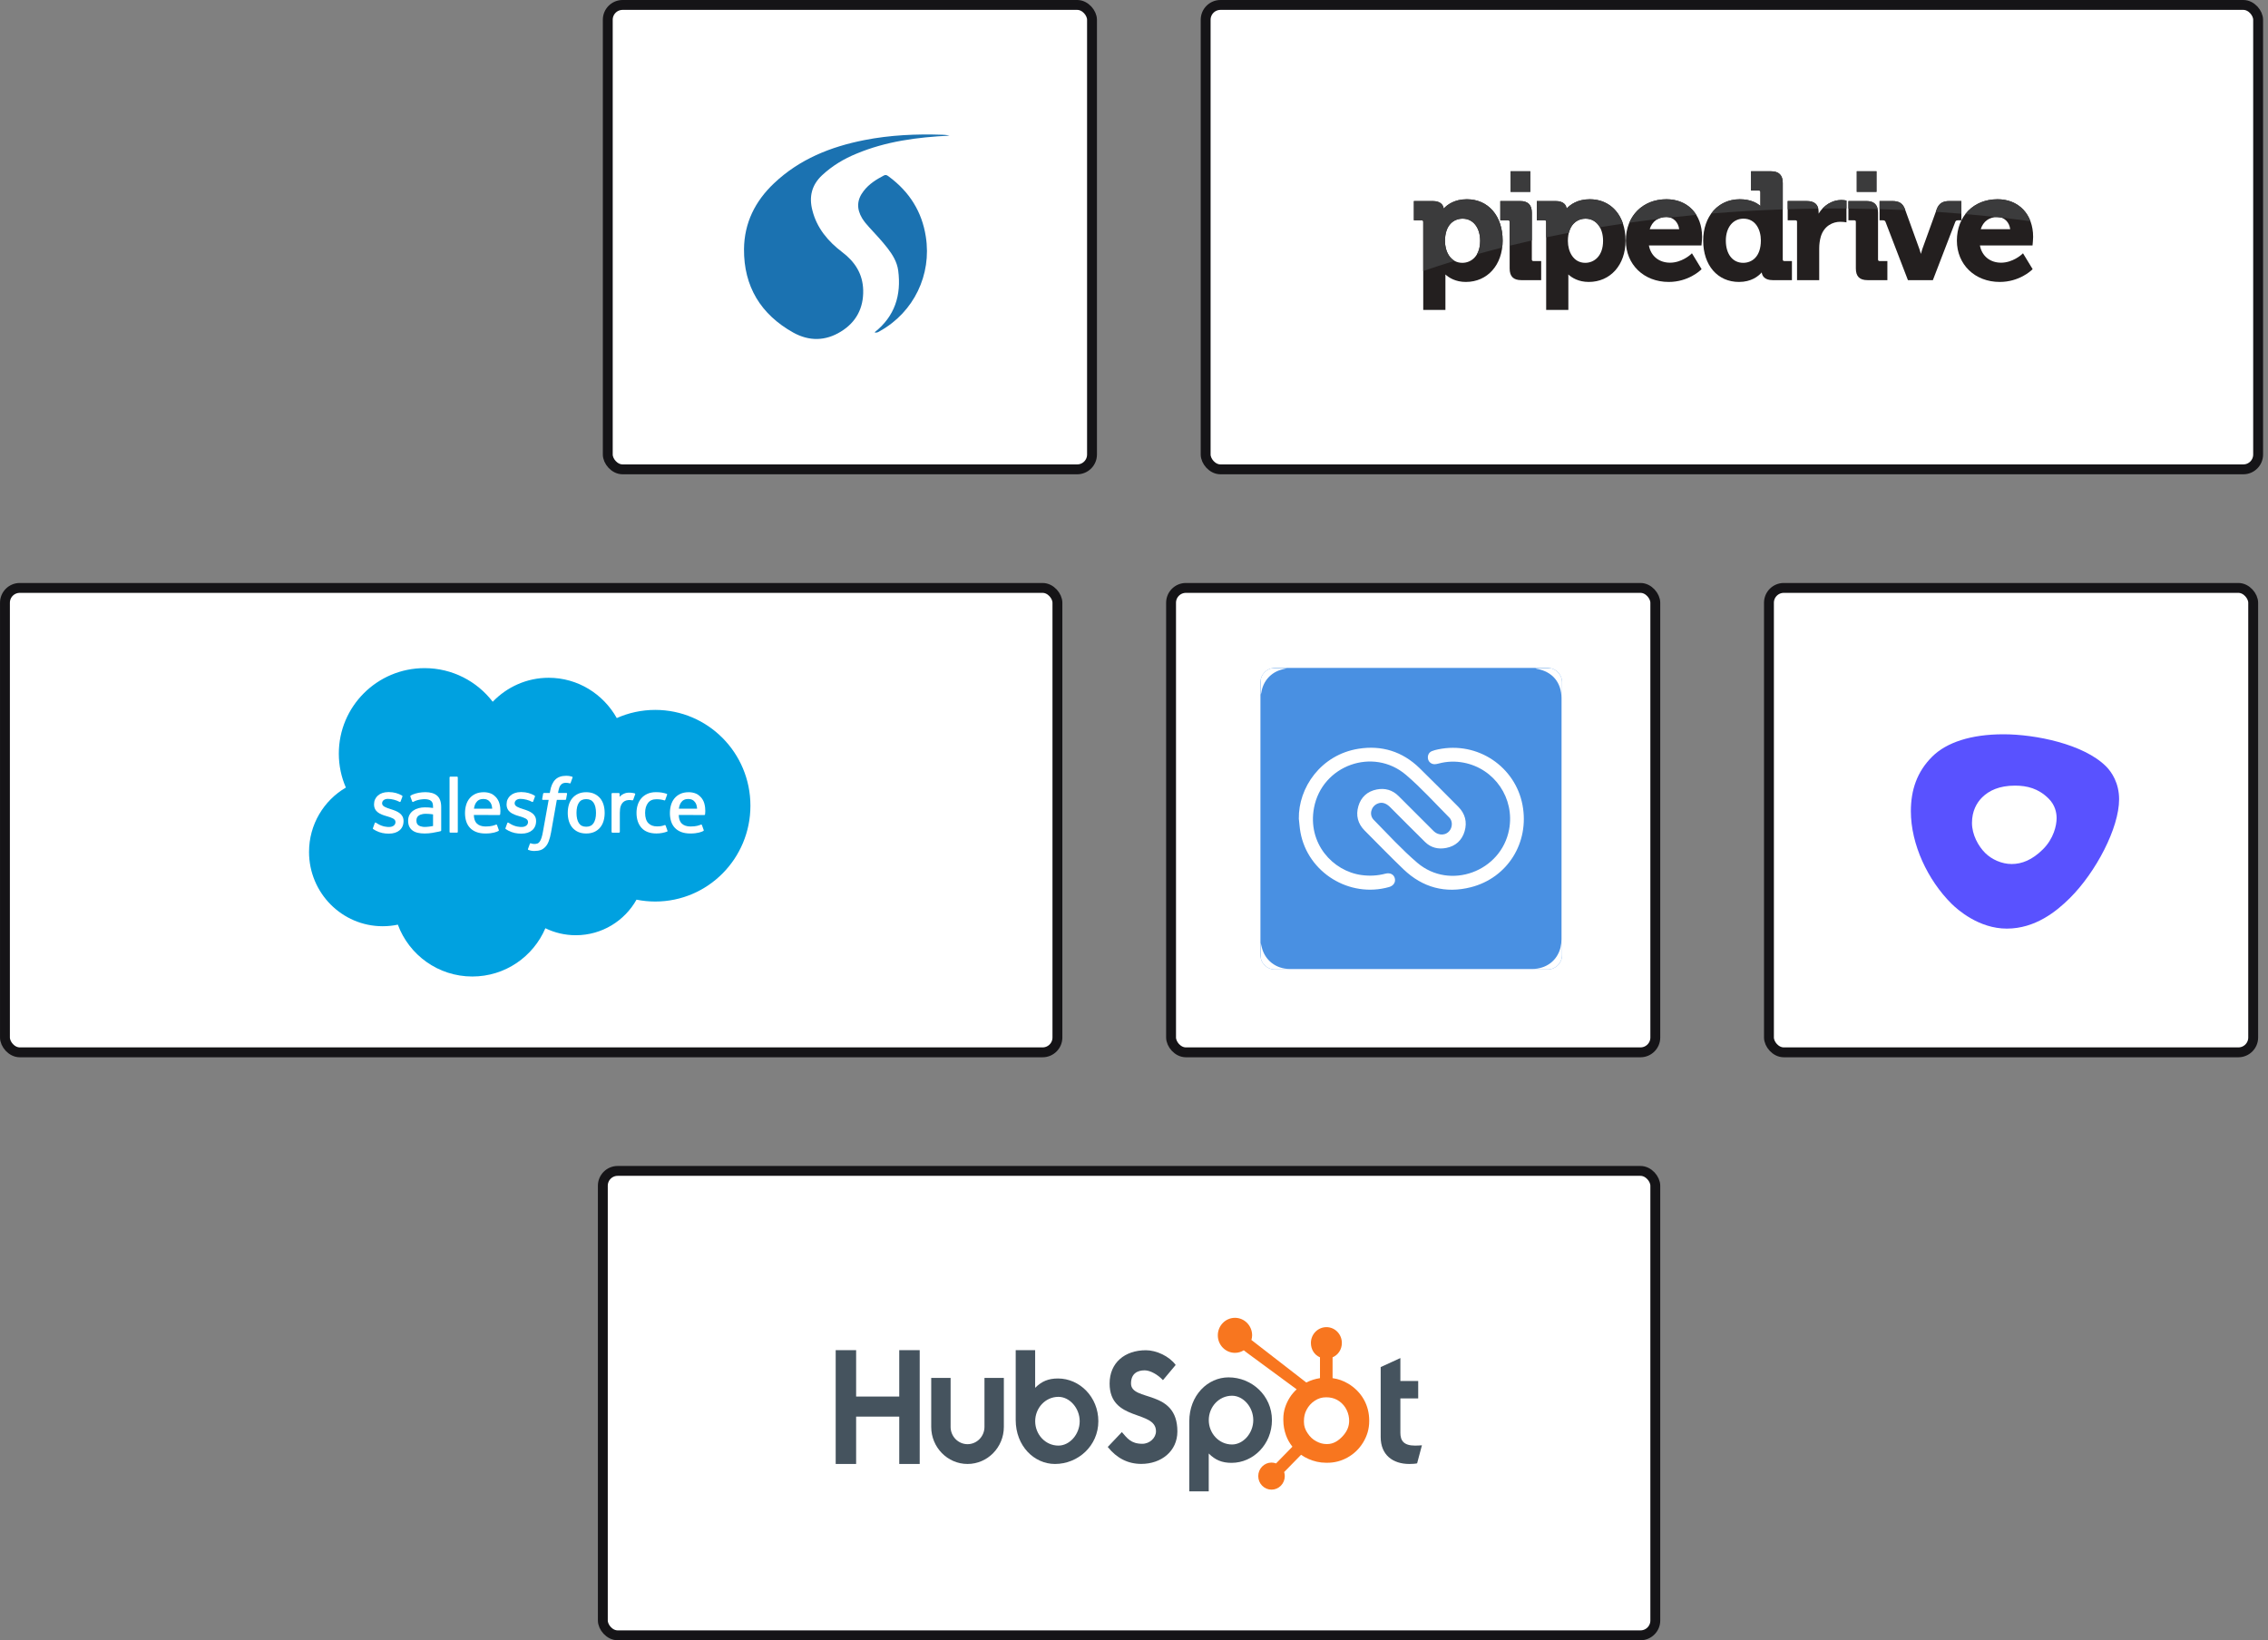 <svg width="459" height="332" viewBox="0 0 459 332" fill="none" xmlns="http://www.w3.org/2000/svg">
<rect x="0" y="0" width="459" height="332" fill="#808080" stroke="none"/>
<rect x="1.002" y="119" width="213" height="94" rx="3" fill="white" stroke="#151417" stroke-width="2"/>
<g clip-path="url(#clip0)">
<path d="M99.716 142.042C102.597 139.045 106.608 137.187 111.043 137.187C116.94 137.187 122.085 140.469 124.824 145.342C127.205 144.28 129.84 143.69 132.613 143.69C143.248 143.69 151.871 152.372 151.871 163.082C151.871 173.793 143.248 182.476 132.613 182.476C131.315 182.476 130.046 182.346 128.82 182.098C126.407 186.395 121.81 189.297 116.533 189.297C114.324 189.297 112.234 188.788 110.374 187.882C107.928 193.625 102.23 197.652 95.589 197.652C88.673 197.652 82.779 193.283 80.517 187.157C79.528 187.366 78.504 187.476 77.453 187.476C69.218 187.476 62.543 180.743 62.543 172.436C62.543 166.87 65.542 162.01 69.998 159.41C69.081 157.302 68.571 154.976 68.571 152.531C68.571 142.978 76.339 135.234 85.921 135.234C91.546 135.234 96.546 137.905 99.716 142.042Z" fill="#00A1E0"/>
<path d="M75.481 167.603C75.425 167.749 75.501 167.779 75.519 167.805C75.687 167.926 75.858 168.014 76.03 168.112C76.941 168.595 77.801 168.736 78.701 168.736C80.533 168.736 81.67 167.763 81.67 166.196V166.166C81.67 164.718 80.386 164.192 79.181 163.812L79.025 163.761C78.116 163.466 77.333 163.212 77.333 162.615V162.584C77.333 162.073 77.791 161.697 78.501 161.697C79.29 161.697 80.226 161.959 80.829 162.291C80.829 162.291 81.006 162.406 81.071 162.234C81.107 162.143 81.412 161.322 81.444 161.233C81.478 161.137 81.417 161.066 81.355 161.027C80.666 160.61 79.715 160.324 78.73 160.324L78.546 160.325C76.869 160.325 75.699 161.336 75.699 162.786V162.816C75.699 164.344 76.99 164.84 78.2 165.185L78.395 165.245C79.277 165.515 80.037 165.748 80.037 166.368V166.398C80.037 166.965 79.543 167.387 78.746 167.387C78.437 167.387 77.451 167.38 76.386 166.708C76.257 166.633 76.182 166.579 76.083 166.519C76.031 166.486 75.9 166.429 75.843 166.602L75.481 167.603Z" fill="white"/>
<path d="M102.305 167.603C102.249 167.749 102.326 167.779 102.344 167.805C102.511 167.926 102.682 168.014 102.854 168.112C103.765 168.595 104.625 168.736 105.525 168.736C107.357 168.736 108.495 167.763 108.495 166.196V166.166C108.495 164.718 107.211 164.192 106.006 163.812L105.849 163.761C104.941 163.466 104.157 163.212 104.157 162.615V162.584C104.157 162.073 104.615 161.697 105.325 161.697C106.114 161.697 107.05 161.959 107.654 162.291C107.654 162.291 107.83 162.406 107.895 162.234C107.931 162.143 108.236 161.322 108.268 161.233C108.303 161.137 108.241 161.066 108.179 161.027C107.491 160.61 106.539 160.324 105.554 160.324L105.371 160.325C103.694 160.325 102.523 161.336 102.523 162.786V162.816C102.523 164.344 103.815 164.84 105.025 165.185L105.219 165.245C106.101 165.515 106.862 165.748 106.862 166.368V166.398C106.862 166.965 106.367 167.387 105.571 167.387C105.261 167.387 104.275 167.38 103.21 166.708C103.082 166.633 103.005 166.581 102.908 166.519C102.875 166.497 102.72 166.438 102.667 166.602L102.305 167.603Z" fill="white"/>
<path d="M120.618 164.535C120.618 165.42 120.453 166.117 120.127 166.61C119.805 167.098 119.318 167.336 118.638 167.336C117.958 167.336 117.473 167.099 117.156 166.61C116.835 166.119 116.672 165.42 116.672 164.535C116.672 163.65 116.835 162.954 117.156 162.467C117.473 161.984 117.958 161.749 118.638 161.749C119.318 161.749 119.805 161.984 120.128 162.467C120.453 162.954 120.618 163.65 120.618 164.535ZM122.148 162.893C121.998 162.386 121.764 161.939 121.452 161.567C121.14 161.194 120.746 160.894 120.277 160.675C119.81 160.458 119.258 160.348 118.638 160.348C118.017 160.348 117.465 160.458 116.998 160.675C116.53 160.894 116.135 161.194 115.822 161.567C115.512 161.941 115.278 162.388 115.126 162.893C114.977 163.398 114.902 163.949 114.902 164.535C114.902 165.12 114.977 165.673 115.126 166.176C115.278 166.681 115.511 167.129 115.824 167.502C116.135 167.875 116.531 168.174 116.998 168.386C117.466 168.598 118.017 168.706 118.638 168.706C119.258 168.706 119.809 168.598 120.277 168.386C120.744 168.174 121.14 167.875 121.452 167.502C121.764 167.13 121.998 166.683 122.148 166.176C122.298 165.671 122.373 165.119 122.373 164.535C122.373 163.95 122.298 163.398 122.148 162.893Z" fill="white"/>
<path d="M134.709 167.099C134.658 166.951 134.514 167.006 134.514 167.006C134.291 167.092 134.055 167.17 133.803 167.21C133.547 167.249 133.266 167.269 132.964 167.269C132.224 167.269 131.636 167.05 131.214 166.615C130.792 166.181 130.555 165.478 130.558 164.528C130.56 163.663 130.769 163.013 131.144 162.517C131.517 162.024 132.085 161.772 132.842 161.772C133.473 161.772 133.954 161.844 134.458 162.003C134.458 162.003 134.579 162.055 134.636 161.897C134.77 161.526 134.869 161.261 135.011 160.853C135.052 160.737 134.953 160.688 134.917 160.674C134.719 160.596 134.251 160.471 133.897 160.417C133.566 160.367 133.179 160.34 132.749 160.34C132.106 160.34 131.534 160.449 131.044 160.668C130.555 160.885 130.14 161.185 129.812 161.558C129.484 161.932 129.234 162.379 129.068 162.884C128.902 163.389 128.818 163.942 128.818 164.528C128.818 165.795 129.161 166.818 129.836 167.568C130.513 168.32 131.53 168.702 132.856 168.702C133.64 168.702 134.444 168.543 135.022 168.316C135.022 168.316 135.132 168.263 135.084 168.134L134.709 167.099Z" fill="white"/>
<path d="M137.386 163.686C137.458 163.195 137.594 162.786 137.804 162.467C138.121 161.983 138.605 161.717 139.284 161.717C139.964 161.717 140.413 161.984 140.735 162.467C140.949 162.786 141.041 163.213 141.078 163.686H137.386ZM142.535 162.605C142.406 162.116 142.084 161.622 141.872 161.396C141.539 161.038 141.213 160.788 140.89 160.648C140.468 160.467 139.961 160.348 139.406 160.348C138.76 160.348 138.173 160.456 137.697 160.68C137.22 160.903 136.819 161.208 136.505 161.588C136.191 161.966 135.954 162.417 135.804 162.929C135.653 163.439 135.576 163.994 135.576 164.579C135.576 165.175 135.655 165.73 135.812 166.23C135.969 166.733 136.221 167.176 136.562 167.543C136.902 167.913 137.34 168.202 137.864 168.404C138.385 168.605 139.017 168.709 139.744 168.708C141.239 168.703 142.026 168.37 142.351 168.191C142.408 168.159 142.463 168.103 142.394 167.943L142.056 166.997C142.005 166.856 141.861 166.908 141.861 166.908C141.491 167.045 140.964 167.291 139.736 167.289C138.933 167.288 138.337 167.051 137.965 166.682C137.582 166.303 137.395 165.747 137.361 164.962L142.539 164.967C142.539 164.967 142.675 164.964 142.689 164.832C142.694 164.776 142.867 163.77 142.535 162.605Z" fill="white"/>
<path d="M95.919 163.686C95.993 163.195 96.127 162.786 96.338 162.467C96.654 161.983 97.138 161.717 97.817 161.717C98.497 161.717 98.946 161.984 99.269 162.467C99.482 162.786 99.575 163.213 99.612 163.686H95.919ZM101.067 162.605C100.937 162.116 100.617 161.622 100.406 161.396C100.072 161.038 99.746 160.788 99.423 160.648C99.001 160.467 98.494 160.348 97.939 160.348C97.294 160.348 96.707 160.456 96.231 160.68C95.753 160.903 95.353 161.208 95.038 161.588C94.724 161.966 94.487 162.417 94.337 162.929C94.187 163.439 94.109 163.994 94.109 164.579C94.109 165.175 94.188 165.73 94.345 166.23C94.503 166.733 94.754 167.176 95.096 167.543C95.435 167.913 95.873 168.202 96.397 168.404C96.918 168.605 97.55 168.709 98.277 168.708C99.772 168.703 100.56 168.37 100.884 168.191C100.941 168.159 100.996 168.103 100.927 167.943L100.59 166.997C100.538 166.856 100.394 166.908 100.394 166.908C100.024 167.045 99.498 167.291 98.268 167.289C97.466 167.288 96.871 167.051 96.498 166.682C96.115 166.303 95.928 165.747 95.895 164.962L101.072 164.967C101.072 164.967 101.209 164.964 101.223 164.832C101.228 164.776 101.401 163.77 101.067 162.605Z" fill="white"/>
<path d="M84.727 167.071C84.525 166.909 84.497 166.869 84.428 166.765C84.326 166.606 84.274 166.38 84.274 166.093C84.274 165.638 84.424 165.311 84.736 165.092C84.732 165.093 85.181 164.704 86.237 164.718C86.979 164.728 87.642 164.838 87.642 164.838V167.188H87.644C87.644 167.188 86.986 167.329 86.245 167.373C85.192 167.437 84.723 167.07 84.727 167.071ZM86.787 163.439C86.577 163.424 86.305 163.415 85.979 163.415C85.535 163.415 85.106 163.471 84.704 163.579C84.299 163.687 83.936 163.856 83.623 164.079C83.308 164.304 83.055 164.591 82.872 164.932C82.689 165.272 82.596 165.673 82.596 166.123C82.596 166.58 82.675 166.978 82.832 167.303C82.99 167.63 83.218 167.902 83.508 168.111C83.796 168.321 84.151 168.475 84.563 168.567C84.969 168.66 85.43 168.707 85.933 168.707C86.464 168.707 86.993 168.664 87.506 168.576C88.014 168.49 88.637 168.364 88.811 168.325C88.982 168.284 89.173 168.232 89.173 168.232C89.302 168.2 89.291 168.063 89.291 168.063L89.289 163.336C89.289 162.3 89.011 161.531 88.466 161.055C87.922 160.58 87.122 160.339 86.087 160.339C85.699 160.339 85.075 160.393 84.7 160.468C84.7 160.468 83.569 160.686 83.103 161.05C83.103 161.05 83.002 161.113 83.058 161.255L83.424 162.239C83.47 162.366 83.593 162.322 83.593 162.322C83.593 162.322 83.633 162.307 83.679 162.281C84.675 161.739 85.935 161.756 85.935 161.756C86.495 161.756 86.925 161.868 87.215 162.09C87.497 162.306 87.641 162.632 87.641 163.321V163.539C87.196 163.476 86.787 163.439 86.787 163.439Z" fill="white"/>
<path d="M128.548 160.776C128.588 160.659 128.505 160.603 128.471 160.59C128.383 160.556 127.943 160.463 127.603 160.442C126.953 160.402 126.591 160.511 126.268 160.656C125.947 160.801 125.591 161.035 125.393 161.3V160.672C125.393 160.584 125.33 160.514 125.244 160.514H123.916C123.83 160.514 123.768 160.584 123.768 160.672V168.381C123.768 168.467 123.839 168.539 123.925 168.539H125.286C125.372 168.539 125.442 168.467 125.442 168.381V164.529C125.442 164.012 125.499 163.497 125.614 163.173C125.726 162.853 125.879 162.596 126.067 162.412C126.257 162.229 126.472 162.101 126.707 162.028C126.947 161.955 127.213 161.93 127.402 161.93C127.673 161.93 127.971 162 127.971 162C128.07 162.012 128.126 161.951 128.159 161.861C128.248 161.624 128.5 160.917 128.548 160.776Z" fill="white"/>
<path d="M115.78 157.203C115.615 157.152 115.464 157.118 115.269 157.081C115.07 157.045 114.833 157.027 114.565 157.027C113.628 157.027 112.89 157.292 112.372 157.812C111.857 158.331 111.507 159.12 111.331 160.157L111.268 160.507H110.092C110.092 160.507 109.95 160.502 109.919 160.657L109.727 161.733C109.713 161.834 109.757 161.899 109.895 161.899H111.039L109.878 168.367C109.788 168.888 109.684 169.316 109.568 169.641C109.455 169.962 109.344 170.202 109.206 170.377C109.074 170.545 108.949 170.669 108.733 170.741C108.555 170.801 108.349 170.829 108.124 170.829C107.999 170.829 107.832 170.809 107.709 170.783C107.587 170.759 107.522 170.733 107.429 170.693C107.429 170.693 107.295 170.642 107.242 170.776C107.2 170.886 106.894 171.723 106.857 171.826C106.822 171.929 106.873 172.009 106.938 172.033C107.09 172.087 107.204 172.122 107.411 172.172C107.699 172.239 107.942 172.243 108.169 172.243C108.645 172.243 109.08 172.176 109.441 172.046C109.802 171.915 110.118 171.688 110.397 171.38C110.699 171.048 110.889 170.7 111.069 170.223C111.249 169.753 111.403 169.169 111.525 168.488L112.692 161.899H114.397C114.397 161.899 114.541 161.904 114.57 161.748L114.763 160.673C114.776 160.57 114.733 160.507 114.594 160.507H112.939C112.948 160.47 113.023 159.888 113.212 159.341C113.294 159.108 113.446 158.919 113.575 158.789C113.702 158.662 113.848 158.572 114.009 158.52C114.173 158.467 114.36 158.441 114.565 158.441C114.72 158.441 114.874 158.459 114.99 158.483C115.15 158.517 115.213 158.535 115.254 158.548C115.424 158.599 115.447 158.549 115.48 158.468L115.875 157.383C115.916 157.266 115.816 157.217 115.78 157.203Z" fill="white"/>
<path d="M92.65 168.381C92.65 168.468 92.588 168.538 92.501 168.538H91.128C91.041 168.538 90.981 168.468 90.981 168.381V157.35C90.981 157.264 91.041 157.194 91.128 157.194H92.501C92.588 157.194 92.65 157.264 92.65 157.35V168.381Z" fill="white"/>
</g>
<rect x="244.002" y="1" width="213" height="94" rx="3" fill="white" stroke="#151417" stroke-width="2"/>
<g clip-path="url(#clip1)">
<path d="M305.707 34.665H309.709V38.834H305.707V34.665Z" fill="#525254"/>
<path d="M375.771 34.665H379.773V38.834H375.771V34.665Z" fill="#525254"/>
<path d="M296.861 40.33C294.339 40.33 292.88 41.45 292.177 42.223C292.093 41.557 291.649 40.693 289.914 40.693H286.148V44.591H287.692C287.953 44.591 288.037 44.674 288.037 44.932V62.734H292.526V56.052C292.526 55.872 292.523 55.704 292.518 55.553C293.219 56.19 294.558 57.067 296.65 57.067C301.038 57.067 304.105 53.627 304.105 48.699C304.105 43.694 301.193 40.33 296.861 40.33ZM295.949 53.199C293.533 53.199 292.435 50.911 292.435 48.79C292.435 45.45 294.282 44.26 296.009 44.26C298.128 44.26 299.554 46.067 299.554 48.759C299.554 51.828 297.742 53.199 295.949 53.199Z" fill="#231F1F"/>
<path d="M310.014 52.496V43.063C310.014 41.468 309.237 40.693 307.645 40.693H303.635V44.591H305.18C305.44 44.591 305.524 44.674 305.524 44.931V54.333C305.524 55.951 306.277 56.703 307.888 56.703H311.904V52.839H310.359C310.11 52.839 310.014 52.741 310.014 52.496Z" fill="#231F1F"/>
<path d="M321.74 40.33C319.217 40.33 317.76 41.45 317.053 42.223C316.97 41.557 316.528 40.693 314.794 40.693H311.025V44.591H312.57C312.831 44.591 312.915 44.674 312.915 44.932V62.734H317.406V56.052C317.406 55.872 317.401 55.704 317.395 55.553C318.094 56.19 319.437 57.067 321.528 57.067C325.916 57.067 328.982 53.627 328.982 48.699C328.982 43.694 326.072 40.33 321.74 40.33ZM320.824 53.199C318.414 53.199 317.312 50.911 317.312 48.79C317.312 45.45 319.159 44.26 320.888 44.26C323.007 44.26 324.431 46.067 324.431 48.759C324.431 51.828 322.622 53.199 320.824 53.199Z" fill="#231F1F"/>
<path d="M337.258 40.33C332.422 40.33 329.041 43.773 329.041 48.699C329.041 53.547 332.69 57.067 337.717 57.067C341.672 57.067 344.089 54.751 344.191 54.653L344.371 54.477L342.416 51.267L342.126 51.539C342.107 51.553 340.333 53.17 337.989 53.17C335.74 53.17 334.093 51.812 333.705 49.682H344.349L344.374 49.391C344.381 49.351 344.47 48.406 344.47 47.945C344.47 43.391 341.572 40.33 337.258 40.33ZM333.872 46.388C334.359 44.817 335.576 43.926 337.258 43.926C338.609 43.926 339.651 44.943 339.833 46.388H333.872Z" fill="#231F1F"/>
<path d="M360.796 52.496V37.035C360.796 35.441 360.008 34.665 358.396 34.665H354.384V38.564H355.929C356.189 38.564 356.275 38.647 356.275 38.905V41.7C355.612 41.108 354.318 40.33 352.091 40.33C347.735 40.33 344.695 43.773 344.695 48.699C344.695 53.705 347.608 57.067 351.939 57.067C354.416 57.067 355.843 55.929 356.54 55.138C356.631 55.829 357.083 56.703 358.763 56.703H362.652V52.839H361.14C360.891 52.839 360.796 52.741 360.796 52.496ZM352.791 53.199C350.656 53.199 349.275 51.432 349.275 48.699C349.275 46.043 350.712 44.26 352.852 44.26C355.278 44.26 356.366 46.472 356.366 48.67C356.366 52.011 354.518 53.199 352.791 53.199Z" fill="#231F1F"/>
<path d="M372.662 40.481C370.794 40.481 369.074 41.547 368.055 43.246V42.881C368.055 41.43 367.245 40.692 365.656 40.692H361.797V44.591H363.34C363.6 44.591 363.686 44.673 363.686 44.932V56.704H368.174V50.296C368.174 49.452 368.283 48.639 368.495 47.889C369.17 45.679 370.966 44.892 372.418 44.892C372.933 44.892 373.309 44.946 373.314 44.948L373.689 45.004V40.59L373.416 40.545C373.402 40.542 373.022 40.481 372.662 40.481Z" fill="#231F1F"/>
<path d="M380.078 52.496V43.063C380.078 41.468 379.306 40.693 377.713 40.693H374.084V44.591H375.244C375.506 44.591 375.589 44.674 375.589 44.931V54.333C375.589 55.951 376.342 56.703 377.957 56.703H381.969V52.839H380.424C380.175 52.839 380.078 52.741 380.078 52.496Z" fill="#231F1F"/>
<path d="M396.945 44.591V40.693H394.55C393.151 40.693 392.4 41.172 391.957 42.351L389.031 50.435C388.93 50.735 388.835 51.071 388.754 51.393C388.669 51.069 388.568 50.729 388.457 50.429L385.531 42.348C385.082 41.157 384.357 40.693 382.938 40.693H380.393V44.591H381.054C381.403 44.591 381.516 44.709 381.6 44.926L386.129 56.703H391.176L395.706 44.926C395.789 44.709 395.905 44.591 396.256 44.591H396.945Z" fill="#231F1F"/>
<path d="M411.372 49.391C411.375 49.351 411.466 48.406 411.466 47.945C411.466 43.391 408.567 40.33 404.252 40.33C399.416 40.33 396.037 43.773 396.037 48.699C396.037 53.547 399.682 57.067 404.711 57.067C408.666 57.067 411.084 54.751 411.185 54.653L411.367 54.477L409.416 51.267L409.119 51.539C409.104 51.553 407.32 53.17 404.985 53.17C402.734 53.17 401.087 51.812 400.698 49.682H411.345L411.372 49.391ZM400.866 46.388C401.357 44.817 402.571 43.926 404.252 43.926C405.607 43.926 406.644 44.943 406.828 46.388H400.866Z" fill="#231F1F"/>
<path d="M372.664 40.481C371.213 40.481 369.862 41.13 368.848 42.21C369.704 42.203 370.567 42.196 371.429 42.196C372.187 42.196 372.938 42.203 373.691 42.207V40.59L373.418 40.545C373.404 40.542 373.024 40.481 372.664 40.481Z" fill="#3B3B3C"/>
<path d="M391.958 42.351L391.773 42.865C393.509 42.983 395.231 43.113 396.946 43.259V40.693H394.551C393.152 40.693 392.401 41.172 391.958 42.351Z" fill="#3B3B3C"/>
<path d="M296.861 40.33C294.339 40.33 292.88 41.45 292.177 42.223C292.093 41.557 291.649 40.693 289.914 40.693H286.148V44.591H287.692C287.953 44.591 288.037 44.674 288.037 44.931V54.852C290.1 54.142 292.214 53.458 294.368 52.8C293.049 52.053 292.435 50.375 292.435 48.79C292.435 45.45 294.282 44.26 296.009 44.26C298.128 44.26 299.554 46.067 299.554 48.759C299.554 49.889 299.305 50.786 298.905 51.471C300.582 51.002 302.282 50.546 304.008 50.108C304.064 49.653 304.105 49.185 304.105 48.699C304.105 43.694 301.193 40.33 296.861 40.33Z" fill="#3B3B3C"/>
<path d="M307.645 40.693H303.635V44.591H305.18C305.44 44.591 305.523 44.674 305.523 44.932V49.734C307.003 49.37 308.498 49.016 310.014 48.675V43.063C310.014 41.469 309.237 40.693 307.645 40.693Z" fill="#3B3B3C"/>
<path d="M305.707 34.665H309.709V38.834H305.707V34.665Z" fill="#3B3B3C"/>
<path d="M321.742 40.33C319.219 40.33 317.762 41.45 317.055 42.223C316.971 41.557 316.529 40.693 314.795 40.693H311.027V44.591H312.572C312.832 44.591 312.917 44.674 312.917 44.931V48.041C314.435 47.723 315.973 47.414 317.521 47.117C318.036 45.057 319.493 44.26 320.889 44.26C322.153 44.26 323.16 44.911 323.775 46.001C325.324 45.745 326.884 45.499 328.457 45.266C327.434 42.218 324.986 40.33 321.742 40.33Z" fill="#3B3B3C"/>
<path d="M337.258 40.33C333.724 40.33 330.976 42.17 329.748 45.082C331.656 44.81 333.584 44.556 335.528 44.321C336.026 44.064 336.605 43.927 337.258 43.927C337.505 43.927 337.735 43.973 337.957 44.035C339.722 43.838 341.502 43.656 343.297 43.49C342.063 41.509 339.933 40.33 337.258 40.33Z" fill="#3B3B3C"/>
<path d="M358.394 34.665H354.382V38.564H355.927C356.186 38.564 356.272 38.647 356.272 38.905V41.7C355.61 41.108 354.316 40.33 352.089 40.33C349.651 40.33 347.626 41.409 346.314 43.225C351.058 42.83 355.888 42.547 360.794 42.376V37.035C360.794 35.441 360.006 34.665 358.394 34.665Z" fill="#3B3B3C"/>
<path d="M365.657 40.693H361.797V42.348C363.845 42.284 365.902 42.238 367.977 42.215C367.75 41.208 366.977 40.693 365.657 40.693Z" fill="#3B3B3C"/>
<path d="M375.771 34.665H379.773V38.834H375.771V34.665Z" fill="#3B3B3C"/>
<path d="M377.715 40.693H374.086V42.21C376.068 42.227 378.041 42.263 380.003 42.316C379.78 41.231 379.032 40.693 377.715 40.693Z" fill="#3B3B3C"/>
<path d="M382.938 40.693H380.393V42.328C382.135 42.379 383.868 42.442 385.59 42.52L385.531 42.348C385.082 41.157 384.357 40.693 382.938 40.693Z" fill="#3B3B3C"/>
<path d="M404.252 40.33C401.495 40.33 399.215 41.452 397.76 43.327C399.868 43.51 401.963 43.716 404.035 43.942C404.354 43.976 404.667 44.008 404.981 44.045C406.981 44.268 408.959 44.514 410.919 44.779C409.892 42.031 407.465 40.33 404.252 40.33Z" fill="#3B3B3C"/>
</g>
<rect x="122.002" y="237" width="213" height="94" rx="3" fill="white" stroke="#151417" stroke-width="2"/>
<g clip-path="url(#clip2)">
<path d="M169.127 273.285H173.264V282.668H181.989V273.285H186.131V296.318H181.989V286.738H173.264V296.318H169.127V273.285Z" fill="#45535E"/>
<path d="M199.238 288.816C199.238 290.744 197.699 292.313 195.811 292.313C193.922 292.313 192.384 290.744 192.384 288.816V278.899H188.461V288.816C188.461 292.953 191.758 296.318 195.811 296.318C199.863 296.318 203.16 292.953 203.16 288.816V278.899H199.238V288.816Z" fill="#45535E"/>
<path d="M214.111 279.015C212.165 279.015 210.807 279.592 209.495 280.907V273.285H205.559V287.41C205.559 292.697 209.303 296.318 213.51 296.318C218.186 296.318 222.284 292.633 222.284 287.667C222.284 282.764 218.506 279.015 214.111 279.015ZM214.209 292.601C211.542 292.601 209.502 290.327 209.502 287.667C209.502 285.007 211.542 282.732 214.209 282.732C216.469 282.732 218.509 285.007 218.509 287.667C218.509 290.327 216.469 292.601 214.209 292.601Z" fill="#45535E"/>
<path d="M228.896 280.028C228.896 278.008 230.214 277.367 231.657 277.367C232.819 277.367 234.357 278.264 235.36 279.354L237.933 276.278C236.647 274.516 234.043 273.298 231.909 273.298C227.64 273.298 224.564 275.83 224.564 280.028C224.564 287.814 233.949 285.346 233.949 289.704C233.949 291.049 232.662 292.235 231.188 292.235C228.864 292.235 228.111 291.082 227.044 289.864L224.188 292.875C226.009 295.151 228.268 296.305 230.967 296.305C235.016 296.305 238.28 293.741 238.28 289.735C238.28 281.084 228.896 283.776 228.896 280.028Z" fill="#45535E"/>
<path d="M248.641 278.79C244.434 278.79 240.689 282.408 240.689 287.697V301.858H244.625V294.2C245.937 295.514 247.295 296.092 249.242 296.092C253.636 296.092 257.415 292.343 257.415 287.441C257.415 282.474 253.316 278.79 248.641 278.79ZM249.34 292.375C246.673 292.375 244.633 290.098 244.633 287.441C244.633 284.78 246.673 282.506 249.34 282.506C251.599 282.506 253.64 284.78 253.64 287.441C253.64 290.098 251.599 292.375 249.34 292.375Z" fill="#45535E"/>
<path d="M286.389 292.601C284.068 292.601 283.409 291.576 283.409 290.005V283.052H287.017V279.528H283.409V274.882L279.424 276.708V290.87C279.424 294.492 281.871 296.318 285.228 296.318C285.73 296.318 286.421 296.285 286.798 296.19L287.771 292.538C287.332 292.569 286.83 292.601 286.389 292.601Z" fill="#45535E"/>
<path d="M276.009 283.257C275.254 281.932 274.193 280.869 272.866 280.07C271.875 279.48 270.846 279.106 269.688 278.946V274.734C270.846 274.232 271.565 273.12 271.565 271.823C271.565 270.056 270.177 268.623 268.447 268.623C266.715 268.623 265.302 270.056 265.302 271.823C265.302 273.12 265.98 274.232 267.139 274.734V278.947C266.212 279.084 265.25 279.379 264.373 279.833C262.58 278.442 256.7 273.882 253.261 271.218C253.343 270.918 253.406 270.608 253.406 270.282C253.406 268.324 251.852 266.737 249.934 266.737C248.015 266.737 246.463 268.324 246.463 270.282C246.463 272.24 248.017 273.827 249.935 273.827C250.59 273.827 251.195 273.632 251.718 273.31L252.443 273.872L262.416 281.208C261.889 281.703 261.398 282.265 261.005 282.896C260.209 284.181 259.723 285.596 259.723 287.139V287.461C259.723 288.545 259.925 289.567 260.268 290.528C260.57 291.367 261.013 292.13 261.56 292.82L258.25 296.207C257.957 296.096 257.648 296.036 257.326 296.036C256.61 296.036 255.938 296.322 255.431 296.838C254.924 297.356 254.646 298.044 254.646 298.776C254.646 299.508 254.925 300.195 255.432 300.713C255.939 301.23 256.613 301.516 257.33 301.516C258.047 301.516 258.721 301.23 259.228 300.713C259.734 300.195 260.014 299.507 260.014 298.776C260.014 298.493 259.971 298.216 259.89 297.954L263.311 294.46C263.78 294.791 264.287 295.07 264.831 295.31C265.905 295.784 267.091 296.073 268.389 296.073H268.626C270.061 296.073 271.414 295.729 272.686 295.025C274.026 294.282 275.075 293.265 275.868 291.967C276.665 290.665 277.103 289.227 277.103 287.645V287.565C277.103 286.009 276.75 284.573 276.009 283.257ZM271.829 290.585C270.9 291.639 269.833 292.287 268.626 292.287H268.427C267.738 292.287 267.064 292.093 266.404 291.739C265.66 291.35 265.095 290.794 264.632 290.091C264.154 289.401 263.894 288.647 263.894 287.848V287.605C263.894 286.819 264.042 286.074 264.414 285.371C264.812 284.602 265.349 284.003 266.064 283.528C266.766 283.056 267.515 282.824 268.35 282.824H268.427C269.184 282.824 269.901 282.976 270.577 283.33C271.266 283.706 271.829 284.221 272.265 284.898C272.689 285.575 272.941 286.305 273.022 287.101C273.035 287.266 273.042 287.436 273.042 287.597C273.042 288.677 272.637 289.677 271.829 290.585Z" fill="#F8761F"/>
</g>
<rect x="237.002" y="119" width="98" height="94" rx="3" fill="white" stroke="#151417" stroke-width="2"/>
<g clip-path="url(#clip3)">
<path d="M255.09 138.123C255.09 136.503 256.403 135.19 258.023 135.19H313.202C314.821 135.19 316.134 136.503 316.134 138.123V193.302C316.134 194.921 314.821 196.234 313.202 196.234H258.023C256.403 196.234 255.09 194.921 255.09 193.302V138.123Z" fill="#4990E2"/>
<path d="M255.136 190.818C255.209 191.122 255.281 191.427 255.355 191.731C255.994 194.362 258.223 196.113 260.99 196.123C264.202 196.136 267.414 196.127 270.625 196.127C283.77 196.127 296.913 196.128 310.058 196.126C312.936 196.126 315.179 194.435 315.822 191.756C315.949 191.223 316.006 190.66 316.006 190.111C316.016 173.854 316.015 157.596 316.013 141.34C316.013 138.128 314.181 135.94 311.032 135.376C310.919 135.356 310.814 135.291 310.705 135.247C312.53 135.247 314.355 135.247 316.179 135.247C316.179 155.596 316.179 175.943 316.179 196.291C295.831 196.291 275.483 196.291 255.135 196.291C255.136 194.467 255.136 192.643 255.136 190.818Z" fill="white"/>
<path d="M260.489 135.247C260.147 135.332 259.805 135.414 259.464 135.502C257.213 136.079 255.618 137.858 255.28 140.157C255.258 140.309 255.185 140.454 255.135 140.603C255.135 138.818 255.135 137.033 255.135 135.248C256.92 135.247 258.704 135.247 260.489 135.247Z" fill="white"/>
<path d="M262.859 165.707C262.757 159.447 267.3 152.783 274.913 151.557C279.637 150.797 283.83 152.108 287.288 155.471C289.932 158.041 292.512 160.68 295.12 163.288C296.522 164.692 296.955 166.387 296.41 168.255C295.873 170.094 294.581 171.261 292.696 171.629C291.097 171.942 289.601 171.602 288.408 170.429C286.033 168.092 283.688 165.725 281.333 163.368C280.494 162.528 279.636 162.289 278.763 162.671C277.466 163.237 277.023 164.936 278.02 165.947C280.914 168.885 283.702 171.957 286.831 174.627C293.424 180.254 303.817 176.408 305.415 167.89C306.594 161.608 302.49 155.559 296.197 154.363C294.532 154.047 292.85 154.096 291.194 154.535C290.928 154.605 290.653 154.67 290.38 154.681C289.728 154.705 289.155 154.263 289.016 153.669C288.853 152.968 289.14 152.304 289.779 152.039C290.178 151.875 290.606 151.77 291.03 151.68C299.128 149.991 306.672 155.24 308.126 162.933C309.563 170.531 305.117 177.68 297.693 179.577C292.535 180.895 287.909 179.659 284.047 175.959C281.37 173.394 278.789 170.728 276.171 168.101C274.788 166.714 274.367 165.028 274.905 163.182C275.44 161.347 276.723 160.173 278.611 159.8C280.288 159.468 281.798 159.887 283.032 161.116C285.393 163.467 287.743 165.829 290.104 168.18C291.185 169.258 292.788 169.132 293.515 167.927C293.966 167.182 293.938 166.11 293.319 165.49C290.426 162.58 287.667 159.506 284.554 156.849C277.896 151.165 267.551 154.903 265.93 163.506C264.582 170.668 269.686 176.328 275.558 177.119C277.188 177.338 278.793 177.255 280.383 176.837C281.31 176.595 282.07 176.968 282.28 177.759C282.493 178.561 282.024 179.286 281.127 179.541C273.111 181.821 264.676 176.621 263.188 168.468C263.022 167.558 262.966 166.628 262.859 165.707Z" fill="white"/>
</g>
<rect x="358.002" y="119" width="98" height="94" rx="3" fill="white" stroke="#151417" stroke-width="2"/>
<path d="M405.465 148.624C411.92 148.624 421.672 150.593 426.212 155.107C427.362 156.251 428.867 158.493 428.867 161.777C428.867 167.614 424.137 176.57 418.915 181.765C416.215 184.45 411.92 187.959 406.142 187.959C400.494 187.959 396.181 184.144 394.933 182.902C390.149 178.145 386.723 170.925 386.723 164.193C386.723 159.945 387.94 156.229 391.047 153.141C393.925 150.28 398.883 148.624 405.465 148.624ZM413.454 171.904C415.633 169.736 416.22 167.066 416.22 165.597C416.22 164.531 415.939 162.969 414.599 161.637C412.543 159.593 410.267 159.016 407.791 159.016C404.654 159.016 402.547 160.002 401.143 161.399C400.043 162.493 399.091 164.176 399.091 166.567C399.091 168.956 400.372 171.265 401.768 172.652C403.058 173.935 405.085 174.884 407.126 174.884C409.167 174.884 411.275 174.072 413.454 171.904Z" fill="#5952FF"/>
<rect x="123.002" y="1" width="98" height="94" rx="3" fill="white" stroke="#151417" stroke-width="2"/>
<path fill-rule="evenodd" clip-rule="evenodd" d="M192.178 27.452C185.543 27.781 179.296 28.618 173.348 31.099C170.778 32.145 168.447 33.55 166.384 35.463C164.262 37.435 163.694 39.856 164.412 42.576C165.308 46.163 167.58 48.853 170.449 51.035C173.019 52.977 174.604 55.428 174.693 58.716C174.783 62.362 173.259 65.232 170.18 67.115C167.042 69.058 163.754 69.088 160.556 67.324C153.98 63.648 150.513 57.999 150.573 50.407C150.633 45.117 152.815 40.723 156.64 37.106C161.811 32.205 168.118 29.694 174.962 28.349C180.163 27.333 185.393 27.094 190.684 27.273C190.863 27.273 191.042 27.303 191.252 27.303C191.461 27.303 191.7 27.363 192.178 27.452Z" fill="#1B72B1"/>
<path fill-rule="evenodd" clip-rule="evenodd" d="M176.995 67.264C181.09 64.036 182.435 59.762 181.777 54.741C181.538 53.007 180.642 51.543 179.596 50.198C178.46 48.733 177.175 47.388 175.919 46.013C175.381 45.445 174.903 44.847 174.485 44.19C173.319 42.247 173.409 40.424 174.784 38.661C175.859 37.256 177.324 36.329 178.878 35.522C179.356 35.283 179.625 35.552 179.954 35.791C184.049 38.84 186.59 42.845 187.367 47.896C188.592 55.637 184.916 63.169 178.161 66.965C177.802 67.174 177.473 67.443 176.995 67.264Z" fill="#1B72B1"/>
<defs>
<clipPath id="clip0">
<rect width="89.417" height="62.764" fill="white" transform="translate(62.498 135.19)"/>
</clipPath>
<clipPath id="clip1">
<rect width="125.528" height="28.373" fill="white" transform="translate(286.041 34.596)"/>
</clipPath>
<clipPath id="clip2">
<rect width="118.65" height="35.251" fill="white" transform="translate(169.113 266.736)"/>
</clipPath>
<clipPath id="clip3">
<path d="M255.09 138.123C255.09 136.503 256.403 135.19 258.023 135.19H313.202C314.821 135.19 316.134 136.503 316.134 138.123V193.302C316.134 194.921 314.821 196.234 313.202 196.234H258.023C256.403 196.234 255.09 194.921 255.09 193.302V138.123Z" fill="white"/>
</clipPath>
</defs>
</svg>
